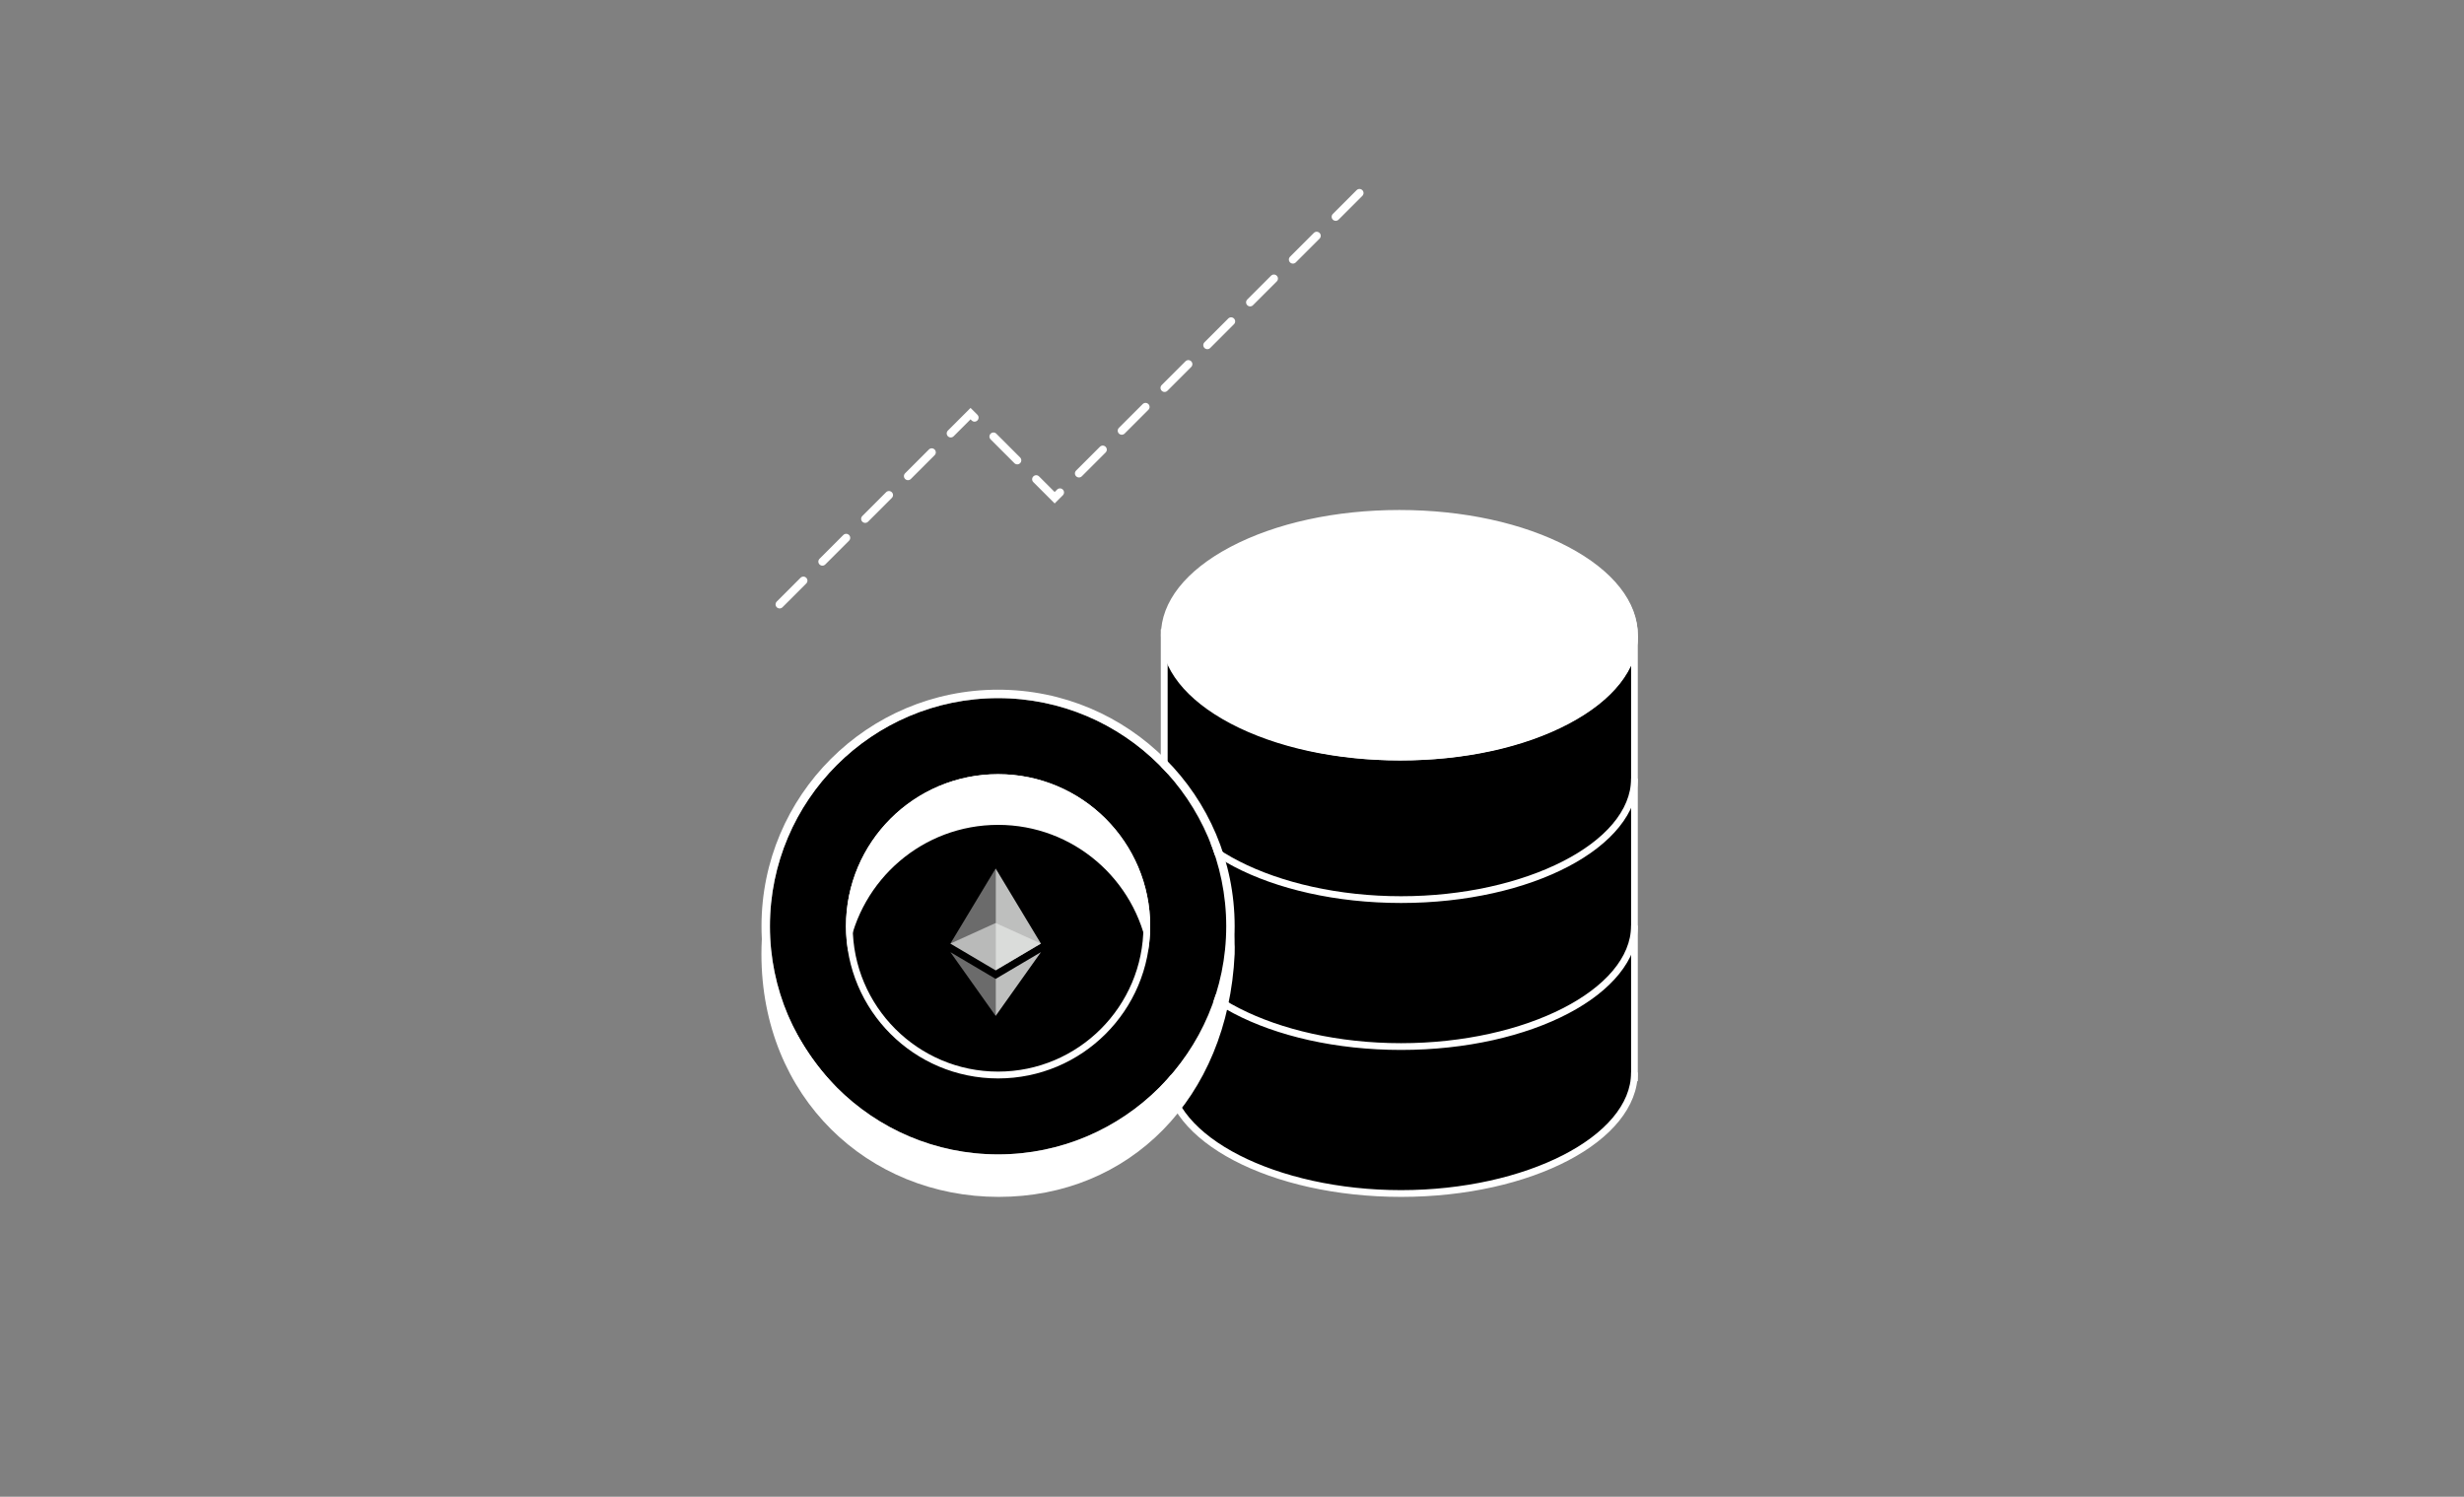 <svg width="400" height="243" viewBox="0 0 400 243" fill="none" xmlns="http://www.w3.org/2000/svg">
<rect x="0" y="0" width="400" height="243" fill="#808080" stroke="none"/>
<path d="M232.639 193.773H222.82C216.281 193.773 189.55 188.909 189.55 171.963V107.074H264.8L265.343 171.963C265.886 193.773 222.808 193.773 232.628 193.773H232.639Z" fill="black"/>
<path d="M227.446 146.6C206.258 146.6 189.018 137.539 189.018 126.407H190.104C190.104 136.758 207.208 145.503 227.446 145.503C247.684 145.503 264.789 136.758 264.789 126.407H265.875C265.875 137.539 248.635 146.6 227.446 146.6Z" class="line" fill="white"/>
<path d="M227.446 170.458C206.258 170.458 189.018 161.397 189.018 150.266H190.104C190.104 160.616 207.208 169.361 227.446 169.361C247.684 169.361 264.789 160.616 264.789 150.266H265.875C265.875 161.397 248.635 170.458 227.446 170.458Z" class="line" fill="white"/>
<path d="M227.446 194.316C206.258 194.316 189.018 185.255 189.018 174.124H190.104C190.104 184.474 207.208 193.219 227.446 193.219C247.684 193.219 264.789 184.474 264.789 174.124H265.875C265.875 185.255 248.635 194.316 227.446 194.316Z" class="line" fill="white"/>
<path d="M265.332 103.262C265.332 108.488 261.305 113.398 254.404 117.029C247.537 120.649 238.012 122.912 227.446 122.912C216.881 122.912 207.356 120.649 200.489 117.029C193.588 113.398 189.561 108.488 189.561 103.262C189.561 98.036 193.588 93.126 200.489 89.495C207.356 85.875 216.881 83.612 227.446 83.612C238.012 83.612 247.537 85.875 254.404 89.495C261.305 93.126 265.332 98.036 265.332 103.262Z" fill="black"/>
<path d="M227.446 123.455C217.163 123.455 207.503 121.339 200.229 117.516C192.989 113.703 189.007 108.635 189.007 103.262C189.007 97.888 192.989 92.832 200.229 89.008C207.491 85.173 217.163 83.069 227.446 83.069C237.729 83.069 247.39 85.185 254.664 89.008C261.904 92.82 265.886 97.888 265.886 103.262C265.886 108.635 261.904 113.692 254.664 117.516C247.402 121.351 237.729 123.455 227.446 123.455ZM227.446 84.166C217.333 84.166 207.853 86.237 200.738 89.981C193.882 93.601 190.104 98.318 190.104 103.262C190.104 108.206 193.882 112.934 200.738 116.543C207.853 120.299 217.333 122.357 227.446 122.357C237.56 122.357 247.04 120.287 254.155 116.543C261.011 112.923 264.789 108.206 264.789 103.262C264.789 98.318 261.011 93.59 254.155 89.981C247.04 86.225 237.56 84.166 227.446 84.166Z" fill="white"/>
<path d="M265.332 103.115C265.332 108.387 261.271 113.319 254.325 116.984C247.413 120.627 237.809 122.9 227.175 122.9C216.541 122.9 206.937 120.627 200.025 116.984C193.079 113.319 189.018 108.387 189.018 103.115C189.018 97.843 193.079 92.911 200.025 89.246C206.937 85.603 216.541 83.329 227.175 83.329C237.809 83.329 247.413 85.603 254.325 89.246C261.271 92.911 265.332 97.843 265.332 103.115Z" fill="white"/>
<path d="M227.175 123.455C216.824 123.455 207.084 121.328 199.765 117.47C192.48 113.624 188.464 108.534 188.464 103.126C188.464 97.719 192.48 92.617 199.765 88.782C207.084 84.924 216.813 82.798 227.175 82.798C237.537 82.798 247.266 84.924 254.585 88.782C261.87 92.628 265.886 97.719 265.886 103.126C265.886 108.534 261.87 113.636 254.585 117.47C247.266 121.328 237.537 123.455 227.175 123.455ZM227.175 83.884C216.994 83.884 207.435 85.965 200.274 89.743C193.362 93.386 189.561 98.137 189.561 103.126C189.561 108.115 193.362 112.866 200.274 116.509C207.435 120.287 216.994 122.369 227.175 122.369C237.356 122.369 246.915 120.287 254.076 116.509C260.988 112.866 264.789 108.115 264.789 103.126C264.789 98.137 260.988 93.386 254.076 89.743C246.915 85.965 237.356 83.884 227.175 83.884Z" fill="white"/>
<path d="M265.875 103.251H264.789V175.538H265.875V103.251Z" fill="white"/>
<path d="M189.527 102.153H188.441V175.526H189.527V102.153Z" fill="white"/>
<path d="M126.562 98.782C126.392 98.782 126.222 98.714 126.098 98.59C125.838 98.33 125.838 97.923 126.098 97.662L129.955 93.805C130.216 93.545 130.623 93.545 130.883 93.805C131.143 94.065 131.143 94.472 130.883 94.732L127.025 98.59C126.901 98.714 126.731 98.782 126.562 98.782ZM133.508 91.836C133.338 91.836 133.168 91.769 133.044 91.644C132.784 91.384 132.784 90.977 133.044 90.716L136.901 86.859C137.161 86.599 137.569 86.599 137.829 86.859C138.089 87.119 138.089 87.526 137.829 87.787L133.971 91.644C133.847 91.769 133.677 91.836 133.508 91.836ZM140.453 84.891C140.284 84.891 140.114 84.823 139.99 84.698C139.729 84.438 139.729 84.031 139.99 83.771L143.847 79.913C144.107 79.653 144.515 79.653 144.775 79.913C145.035 80.173 145.035 80.581 144.775 80.841L140.917 84.698C140.793 84.823 140.623 84.891 140.453 84.891ZM171.212 81.734L167.75 78.273C167.49 78.013 167.49 77.605 167.75 77.345C168.011 77.085 168.418 77.085 168.678 77.345L171.212 79.879L171.608 79.483C171.868 79.223 172.275 79.223 172.536 79.483C172.796 79.743 172.796 80.151 172.536 80.411L171.212 81.734ZM147.399 77.956C147.23 77.956 147.06 77.888 146.935 77.764C146.675 77.504 146.675 77.096 146.935 76.836L150.793 72.978C151.053 72.718 151.46 72.718 151.721 72.978C151.981 73.239 151.981 73.646 151.721 73.906L147.863 77.764C147.739 77.888 147.569 77.956 147.399 77.956ZM175.16 77.515C174.99 77.515 174.821 77.447 174.696 77.323C174.436 77.062 174.436 76.655 174.696 76.395L178.554 72.537C178.814 72.277 179.221 72.277 179.482 72.537C179.742 72.797 179.742 73.205 179.482 73.465L175.624 77.323C175.5 77.447 175.33 77.515 175.16 77.515ZM165.137 75.388C164.968 75.388 164.798 75.32 164.673 75.196L160.816 71.338C160.556 71.078 160.556 70.671 160.816 70.411C161.076 70.15 161.483 70.15 161.744 70.411L165.601 74.268C165.861 74.528 165.861 74.936 165.601 75.196C165.477 75.32 165.307 75.388 165.137 75.388ZM154.345 71.021C154.175 71.021 154.006 70.954 153.881 70.829C153.621 70.569 153.621 70.162 153.881 69.901L157.558 66.225L158.667 67.334C158.927 67.594 158.927 68.001 158.667 68.261C158.406 68.521 157.999 68.521 157.739 68.261L157.558 68.08L154.809 70.829C154.685 70.954 154.515 71.021 154.345 71.021ZM182.106 70.58C181.936 70.58 181.767 70.512 181.642 70.388C181.382 70.128 181.382 69.721 181.642 69.46L185.5 65.603C185.76 65.343 186.167 65.343 186.427 65.603C186.688 65.863 186.688 66.27 186.427 66.53L182.57 70.388C182.445 70.512 182.276 70.58 182.106 70.58ZM189.052 63.634C188.882 63.634 188.713 63.566 188.588 63.442C188.328 63.182 188.328 62.775 188.588 62.514L192.446 58.657C192.706 58.397 193.113 58.397 193.373 58.657C193.633 58.917 193.633 59.324 193.373 59.584L189.516 63.442C189.391 63.566 189.222 63.634 189.052 63.634ZM195.998 56.688C195.828 56.688 195.658 56.621 195.534 56.496C195.274 56.236 195.274 55.829 195.534 55.569L199.392 51.711C199.652 51.451 200.059 51.451 200.319 51.711C200.579 51.971 200.579 52.378 200.319 52.639L196.462 56.496C196.337 56.621 196.167 56.688 195.998 56.688ZM202.944 49.743C202.774 49.743 202.604 49.675 202.48 49.55C202.22 49.29 202.22 48.883 202.48 48.623L206.337 44.765C206.598 44.505 207.005 44.505 207.265 44.765C207.525 45.025 207.525 45.433 207.265 45.693L203.407 49.55C203.283 49.675 203.113 49.743 202.944 49.743ZM209.89 42.797C209.72 42.797 209.55 42.729 209.426 42.604C209.166 42.344 209.166 41.937 209.426 41.677L213.283 37.819C213.543 37.559 213.951 37.559 214.211 37.819C214.471 38.079 214.471 38.487 214.211 38.747L210.353 42.604C210.229 42.729 210.059 42.797 209.89 42.797ZM216.835 35.851C216.666 35.851 216.496 35.783 216.372 35.659C216.111 35.398 216.111 34.991 216.372 34.731L220.229 30.873C220.489 30.613 220.897 30.613 221.157 30.873C221.417 31.134 221.417 31.541 221.157 31.801L217.299 35.659C217.175 35.783 217.005 35.851 216.835 35.851Z" fill="white"/>
<path d="M162.026 187.416C182.481 187.416 199.063 170.834 199.063 150.379C199.063 129.923 182.481 113.341 162.026 113.341C141.571 113.341 124.989 129.923 124.989 150.379C124.989 170.834 141.571 187.416 162.026 187.416Z" fill="black"/>
<path d="M162.026 111.973C140.815 111.973 123.62 129.168 123.62 150.379C123.62 171.59 140.815 188.785 162.026 188.785C183.237 188.785 200.432 171.59 200.432 150.379C200.432 129.168 183.237 111.973 162.026 111.973ZM162.026 187.416C141.607 187.416 124.989 170.798 124.989 150.379C124.989 129.96 141.607 113.341 162.026 113.341C182.445 113.341 199.063 129.96 199.063 150.379C199.063 170.798 182.445 187.416 162.026 187.416Z" fill="white"/>
<path d="M162.026 187.993C142.207 187.993 126.267 171.737 123.835 150.379C123.688 151.861 123.609 153.365 123.609 154.892C123.609 178.162 140.917 194.316 162.128 194.316C183.339 194.316 199.324 178.377 200.432 154.892C200.5 153.365 200.353 151.861 200.206 150.379C198.147 171.522 181.846 187.993 162.015 187.993H162.026Z" fill="white"/>
<path d="M162.026 174.531C148.711 174.531 137.885 163.693 137.885 150.39C137.885 137.087 148.723 126.238 162.026 126.238C175.33 126.238 186.178 137.075 186.178 150.39C186.178 163.705 175.341 174.531 162.026 174.531Z" fill="black"/>
<path d="M162.026 126.781C175.035 126.781 185.624 137.369 185.624 150.379C185.624 163.388 175.035 173.976 162.026 173.976C149.017 173.976 138.428 163.388 138.428 150.379C138.428 137.369 149.017 126.781 162.026 126.781ZM162.026 125.695C148.394 125.695 137.331 136.747 137.331 150.39C137.331 164.033 148.383 175.085 162.026 175.085C175.669 175.085 186.721 164.033 186.721 150.39C186.721 136.747 175.669 125.695 162.026 125.695Z" fill="white"/>
<path d="M162.026 133.919C174.255 133.919 184.38 142.822 186.348 154.496C186.574 153.15 186.721 151.781 186.721 150.379C186.721 136.747 175.669 125.684 162.026 125.684C148.383 125.684 137.331 136.736 137.331 150.379C137.331 151.781 137.478 153.15 137.704 154.496C139.673 142.822 149.797 133.919 162.026 133.919Z" fill="white"/>
<path opacity="0.6" d="M161.632 149.85L154.286 153.19L161.632 157.532L168.979 153.19L161.632 149.85Z" fill="#edeeed"/>
<path opacity="0.45" d="M154.286 153.19L161.632 157.532V149.85V141L154.286 153.19Z" fill="#edeeed"/>
<path opacity="0.8" d="M161.632 141V149.85V157.532L168.979 153.19L161.632 141Z" fill="#edeeed"/>
<path opacity="0.45" d="M154.286 154.583L161.632 164.935V158.923L154.286 154.583Z" fill="#edeeed"/>
<path opacity="0.8" d="M161.632 158.923V164.935L168.983 154.583L161.632 158.923Z" fill="#edeeed"/>
</svg>
